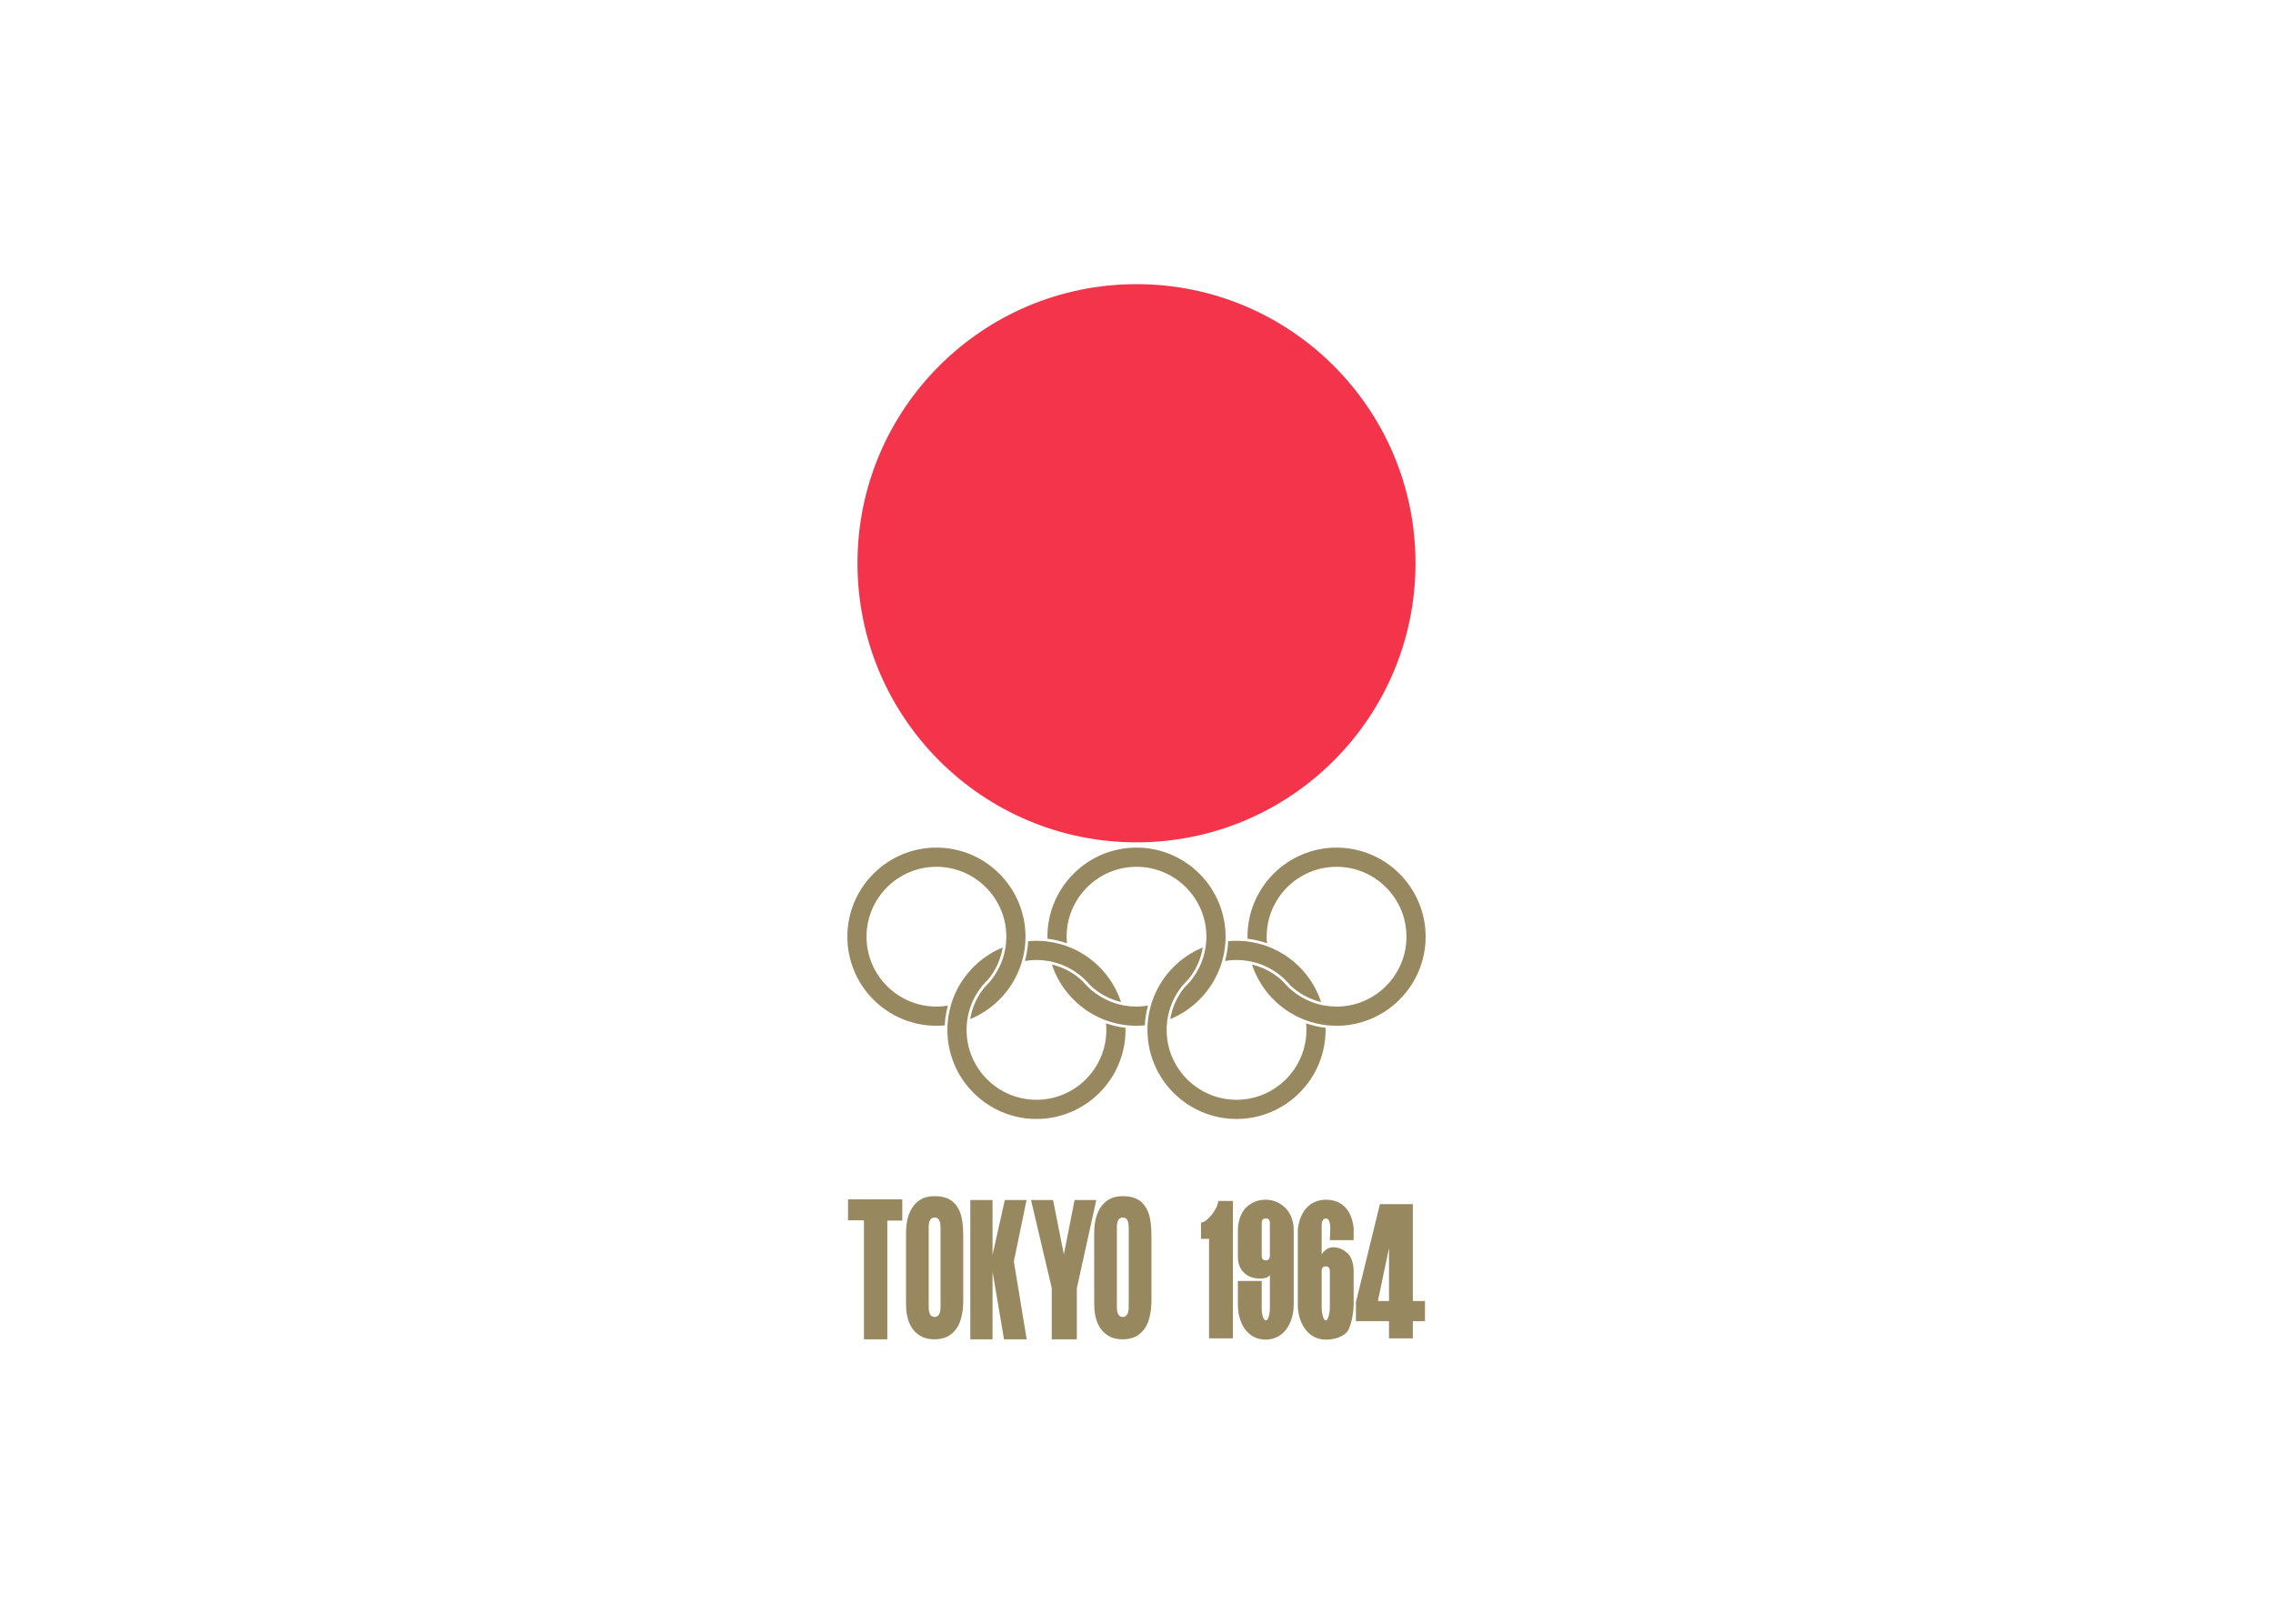 <svg clip-rule="evenodd" fill-rule="evenodd" viewBox="0 0 560 400" xmlns="http://www.w3.org/2000/svg"><path d="m348.739 138.754c.008 37.964-30.761 68.746-68.725 68.754-37.963.009-68.746-30.76-68.754-68.724v-.029c-.009-37.965 30.761-68.747 68.725-68.755s68.746 30.761 68.754 68.724z" fill="#f3344b"/><path d="m208.931 300.605v-5.155h13.363v5.227h-3.684v29.254h-5.761v-29.326zm30.125 29.329v-34.315h5.477v13.514l3.022-13.514h5.362l-3.137 15.132 3.17 19.183h-5.591l-2.826-16.696v16.696zm14.954-34.315h5.434l2.66 13.386 2.641-13.386h5.35l-4.798 21.77v12.545h-6.182v-12.663zm49.742 34.075h-5.883v-24.518h-1.977v-4.002c.88 0 1.977-1.108 2.678-1.965.78-.954 1.553-2.478 1.553-3.358h3.629zm1.224-14.136h5.874v7.17c0 .74.337 2.552 1.013 2.552.664 0 .995-1.932.995-2.671v-8.492c-.433.567-1.244.85-2.43.85-1.606 0-2.917-.476-3.931-1.428-1.014-.951-1.521-2.277-1.521-3.976v-6.44c0-1.966.568-4.089 1.894-5.504 1.224-1.306 2.915-2.073 4.954-2.073 2.068 0 3.758.856 5.003 2.182 1.271 1.351 1.904 3.278 1.904 5.229v18.441c0 4.374-2.315 8.604-6.945 8.604-4.54 0-6.81-4.214-6.81-8.556zm7.882-6.183v-8.119c0-.74-.331-1.109-.995-1.109-.676 0-1.013.369-1.013 1.109v8.119c0 .739.337 1.109 1.013 1.109.664 0 .995-.37.995-1.109zm20.642-3.871h-5.873l.115-2.738c0-1.746-.37-2.62-1.11-2.62-.675 0-1.013.85-1.013 1.59v7.272c.446-.74 1.402-1.753 2.869-1.753 1.454 0 2.653.663 3.597 1.56.943.897 1.415 2.697 1.415 4.254v8.272c0 1.967-.634 6.004-1.903 7.067-1.269 1.061-2.924 1.593-4.965 1.593-4.591 0-6.887-4.434-6.887-8.492v-18.659c.46-4.205 2.806-7.306 6.926-7.305 4.196.001 6.428 2.86 6.829 7.018zm-5.873 16.865v-9.266c0-.755-.332-1.132-.995-1.132-.675 0-1.013.377-1.013 1.132v9.266c0 .739.338 2.912 1.013 2.912.664-.001.995-2.173.995-2.912zm20.457-1.873h2.984v4.956h-2.984v4.242h-5.873v-4.242h-8.15v-4.678l5.911-24.135h8.112zm-5.873 0v-13.047l-2.737 13.047zm-104.897-16.141v16.236c0 1.706-.233 3.274-.697 4.705-.465 1.429-1.23 2.559-2.296 3.389-1.066.831-2.45 1.246-4.156 1.246-1.312 0-2.44-.273-3.386-.818-.946-.546-1.719-1.327-2.32-2.341-.448-.753-.792-1.745-1.033-2.975-.142-.753-.213-1.753-.213-2.999v-16.719c0-1.814.186-3.306.557-4.475.503-1.552 1.29-2.763 2.362-3.631 1.071-.869 2.431-1.304 4.082-1.304 1.727 0 3.096.35 4.107 1.05 1.012.699 1.763 1.714 2.255 3.044.487 1.316.733 3.155.738 5.592zm-8.51 17.551c0 .907.126 1.553.377 1.937s.607.576 1.066.576c.47 0 .834-.199 1.091-.599s.385-1.077.385-2.03v-19.187c0-1-.123-1.695-.369-2.088-.246-.392-.599-.588-1.057-.588-.482 0-.851.185-1.107.553-.257.369-.386.969-.386 1.8zm54.873-17.548v16.236c0 1.706-.232 3.274-.698 4.704-.464 1.43-1.229 2.559-2.295 3.39-1.065.831-2.451 1.245-4.156 1.245-1.312 0-2.441-.273-3.386-.818-.945-.546-1.719-1.326-2.32-2.341-.449-.753-.793-1.745-1.033-2.975-.142-.753-.213-1.753-.213-2.998v-16.72c0-1.814.185-3.306.557-4.474.503-1.552 1.29-2.763 2.361-3.632s2.432-1.303 4.083-1.303c1.726 0 3.096.35 4.107 1.049 1.011.7 1.763 1.714 2.254 3.045.493 1.33.739 3.194.739 5.592zm-8.51 17.55c0 .907.126 1.553.377 1.937.252.384.607.576 1.066.576.47 0 .834-.2 1.091-.599.256-.399.385-1.076.385-2.029v-19.187c0-.999-.123-1.695-.369-2.088-.246-.391-.599-.588-1.058-.588-.481 0-.849.184-1.106.554s-.386.969-.386 1.799zm-12.306-89.537c-.051-.535-.079-1.075-.079-1.623 0-9.495 7.724-17.219 17.218-17.219 9.493 0 17.218 7.724 17.218 17.219 0 .547-.029 1.088-.079 1.623l-.041.37-.047.375c-.326 2.358-1.127 4.563-2.308 6.517-.167.276-.342.546-.524.811-.305.445-.628.875-.97 1.287-.425.512-.883.996-1.363 1.456-1.828 2.213-3.089 4.908-3.568 7.863 5.898-2.425 10.511-7.346 12.522-13.442l.126-.375.105-.37c.458-1.578.749-3.226.84-4.926l.012-.341.009-.342.013-.506c0-12.1-9.844-21.945-21.945-21.945-12.1 0-21.944 9.844-21.944 21.945l.013.506c1.658.2 3.262.578 4.792 1.117zm17.139 15.594c-.966 0-1.911-.083-2.833-.237l-.37-.066-.372-.073c-2.314-.49-4.457-1.45-6.328-2.77-.262-.186-.519-.377-.771-.577-.421-.332-.825-.686-1.212-1.055-.48-.46-.938-.944-1.363-1.456-2.088-1.988-4.692-3.437-7.591-4.122 2.011 6.095 6.624 11.016 12.521 13.441l.365.144.359.143c1.545.571 3.174.968 4.86 1.178l.342.044.338.034c.676.063 1.361.1 2.054.1s1.378-.037 2.054-.1c.081-1.676.351-3.303.778-4.865-.92.154-1.866.237-2.831.237zm-49.291 0c-9.494 0-17.218-7.724-17.218-17.217 0-9.495 7.724-17.219 17.218-17.219s17.218 7.724 17.218 17.219c0 .547-.029 1.088-.079 1.623l-.04.37-.048.375c-.325 2.358-1.127 4.563-2.308 6.517-.167.276-.342.546-.524.811-.304.445-.627.875-.97 1.287-.425.512-.882.996-1.363 1.456-1.827 2.213-3.088 4.908-3.568 7.863 5.898-2.425 10.511-7.346 12.523-13.442l.125-.375.105-.37c.459-1.578.749-3.226.841-4.926l.012-.341.008-.342.013-.506c0-12.1-9.844-21.945-21.944-21.945-12.101 0-21.945 9.844-21.945 21.945s9.844 21.945 21.945 21.945c.693 0 1.377-.037 2.054-.1.08-1.676.351-3.303.778-4.865-.922.154-1.868.237-2.833.237zm98.581-39.161c-12.1 0-21.944 9.844-21.944 21.945l.013.505c1.658.2 3.263.578 4.793 1.118-.05-.535-.079-1.075-.079-1.623 0-9.495 7.724-17.219 17.218-17.219s17.219 7.724 17.219 17.219c0 9.493-7.725 17.217-17.219 17.217-.965 0-1.911-.084-2.832-.237l-.37-.066-.372-.073c-2.314-.491-4.457-1.45-6.328-2.771-.262-.185-.519-.377-.771-.576-.421-.333-.825-.686-1.212-1.055-.481-.461-.937-.945-1.363-1.456-2.089-1.989-4.693-3.438-7.592-4.122 2.012 6.095 6.625 11.015 12.522 13.441l.365.144.359.142c1.546.572 3.175.969 4.861 1.179l.341.044.338.034c.676.063 1.361.099 2.054.099 12.1 0 21.945-9.844 21.945-21.944 0-12.101-9.846-21.945-21.946-21.945zm-56.797 43.278c.051.535.079 1.076.079 1.623 0 9.495-7.724 17.219-17.218 17.219-9.493 0-17.217-7.724-17.217-17.219 0-.547.028-1.088.078-1.623l.041-.37.047-.375c.325-2.357 1.127-4.563 2.308-6.517.167-.276.342-.545.525-.811.304-.445.627-.874.969-1.287.425-.512.883-.996 1.363-1.455 1.828-2.213 3.088-4.908 3.568-7.863-5.897 2.424-10.511 7.345-12.522 13.441l-.125.375-.106.37c-.458 1.578-.748 3.227-.84 4.926l-.012.342-.008.341-.014.506c0 12.1 9.845 21.946 21.945 21.946 12.101 0 21.945-9.845 21.945-21.946l-.013-.506c-1.659-.199-3.263-.577-4.793-1.117zm-17.139-15.594c.966 0 1.911.084 2.833.237l.37.066.372.073c2.314.49 4.457 1.449 6.328 2.77.262.186.519.378.771.577.421.333.825.686 1.212 1.056.48.459.938.943 1.363 1.455 2.088 1.989 4.692 3.438 7.591 4.122-2.011-6.095-6.625-11.016-12.521-13.441l-.365-.144-.359-.142c-1.545-.571-3.174-.968-4.86-1.179l-.342-.044-.338-.034c-.676-.062-1.361-.1-2.054-.1s-1.378.038-2.054.1c-.081 1.677-.351 3.303-.779 4.865.921-.153 1.867-.237 2.832-.237zm66.43 15.594c.051.535.079 1.076.079 1.623 0 9.495-7.724 17.219-17.219 17.219-9.493 0-17.217-7.724-17.217-17.219 0-.547.028-1.088.079-1.623l.04-.37.047-.375c.326-2.357 1.127-4.563 2.308-6.517.167-.276.342-.545.525-.811.304-.445.627-.874.969-1.287.425-.512.883-.996 1.364-1.455 1.827-2.213 3.089-4.908 3.567-7.863-5.897 2.424-10.511 7.345-12.522 13.441l-.126.375-.105.37c-.458 1.578-.748 3.227-.84 4.926l-.012.342-.008.341-.014.506c0 12.1 9.844 21.946 21.945 21.946 12.1 0 21.944-9.845 21.944-21.946l-.013-.506c-1.657-.199-3.261-.577-4.791-1.117zm-17.14-15.594c.966 0 1.911.084 2.833.237l.37.066.371.073c2.315.49 4.458 1.449 6.329 2.77.262.186.519.378.77.577.422.333.826.686 1.213 1.056.481.459.938.943 1.363 1.455 2.088 1.989 4.693 3.438 7.591 4.122-2.011-6.095-6.624-11.016-12.521-13.441l-.366-.144-.359-.142c-1.545-.571-3.174-.968-4.86-1.179l-.341-.044-.338-.034c-.677-.062-1.362-.1-2.055-.1-.692 0-1.377.038-2.054.1-.081 1.677-.35 3.303-.778 4.865.922-.153 1.868-.237 2.832-.237z" fill="#97885f"/></svg>